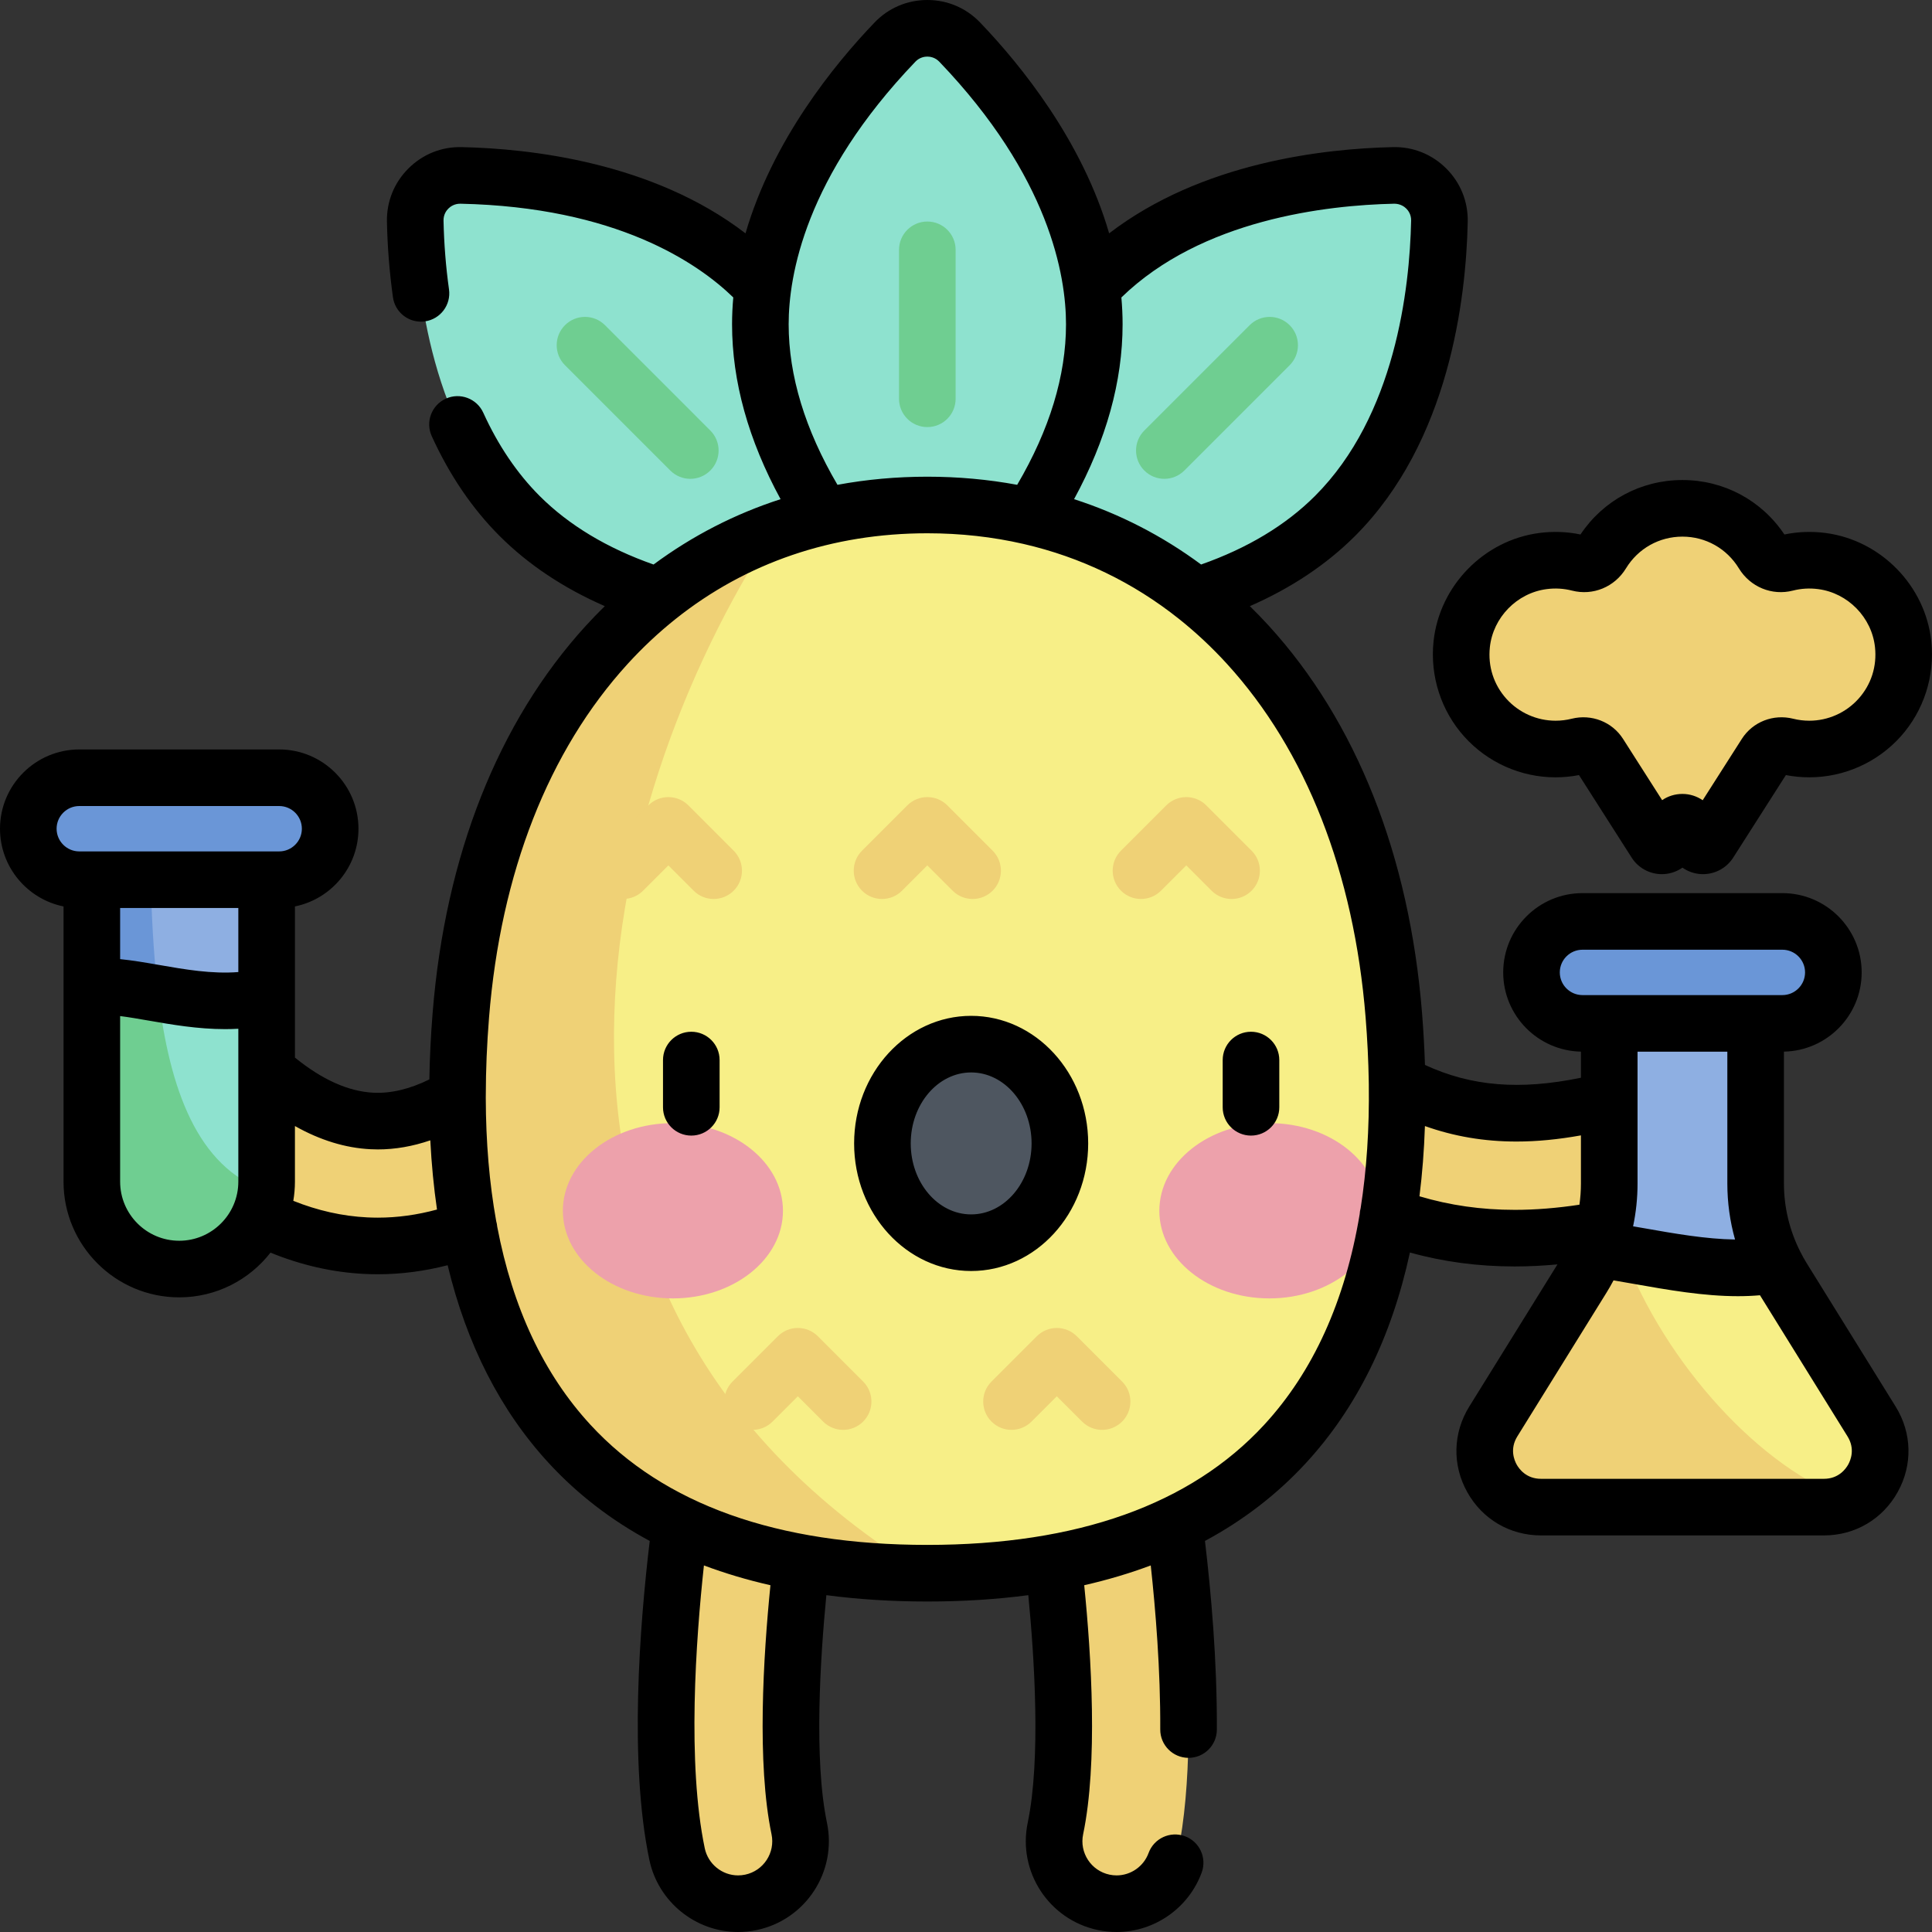 <svg height="512pt" viewBox="0 0 512 512" width="512pt" xmlns="http://www.w3.org/2000/svg"><rect x="0" y="0" width="512" height="512" fill="#333333" stroke="none"/><path d="m195.598 504.5c-7.668 0-14.543-5.359-16.176-13.16-7.543-36.109 1.797-96.664 3.824-106.305 1.887-8.938 10.66-14.656 19.602-12.773 8.938 1.883 14.656 10.656 12.773 19.598-2.371 11.242-9.602 65.02-3.812 92.711 1.867 8.941-3.867 17.707-12.809 19.574-1.145.242-2.281.355-3.402.355zm0 0" fill="#efd176"/><path d="m295.902 504.5c-1.121 0-2.258-.113-3.398-.352-8.941-1.871-14.676-10.633-12.809-19.578 5.785-27.699-1.441-81.469-3.812-92.711-1.887-8.938 3.832-17.715 12.77-19.598 8.938-1.887 17.715 3.832 19.602 12.77 2.031 9.641 11.371 70.188 3.824 106.309-1.629 7.801-8.508 13.16-16.176 13.16zm0 0" fill="#efd176"/><path d="m401.434 328.125c-31.941 0-53.195-14.195-73.395-30.41-7.125-5.723-8.262-16.133-2.543-23.254 5.719-7.125 16.129-8.266 23.254-2.547 25.016 20.09 44.996 31.984 92.852 15.031 8.617-3.051 18.066 1.457 21.117 10.066 3.051 8.613-1.457 18.066-10.07 21.117-19.891 7.047-36.668 9.996-51.215 9.996zm0 0" fill="#efd176"/><path d="m100.141 330.191c-1.062 0-2.117-.027-3.18-.078-24.84-1.223-48.074-16.348-69.051-44.961-5.402-7.367-3.809-17.719 3.559-23.121 7.367-5.398 17.719-3.809 23.121 3.562 14.797 20.176 29.598 30.766 43.996 31.477 16.879.84 32.266-12.211 42.207-23.301 6.098-6.801 16.559-7.367 23.355-1.27 6.805 6.098 7.371 16.555 1.273 23.355-20.191 22.516-42.695 34.336-65.281 34.336zm0 0" fill="#efd176"/><path d="m200.273 74.148c23.273 23.273 27.262 59.504 27.66 78.102.145 6.758-5.379 12.281-12.137 12.137-18.598-.398-54.828-4.387-78.102-27.66-23.273-23.273-27.262-59.504-27.66-78.102-.145-6.758 5.379-12.281 12.137-12.137 18.598.398 54.828 4.383 78.102 27.66zm0 0" fill="#8ee2cf"/><path d="m182.941 126.895c-1.918 0-3.84-.734-5.305-2.199l-27.91-27.91c-2.93-2.93-2.93-7.68 0-10.609 2.93-2.93 7.676-2.93 10.605 0l27.91 27.914c2.93 2.93 2.93 7.676 0 10.605-1.461 1.465-3.383 2.199-5.301 2.199zm0 0" fill="#6fce91"/><path d="m291.227 74.148c-23.273 23.273-27.262 59.504-27.66 78.102-.145 6.758 5.379 12.281 12.137 12.137 18.598-.398 54.828-4.387 78.102-27.66 23.273-23.273 27.262-59.504 27.66-78.102.145-6.758-5.379-12.281-12.137-12.137-18.598.398-54.828 4.383-78.102 27.66zm0 0" fill="#8ee2cf"/><path d="m308.559 126.895c-1.918 0-3.836-.734-5.301-2.199-2.93-2.93-2.93-7.676 0-10.605l27.91-27.91c2.93-2.93 7.68-2.93 10.605 0 2.93 2.926 2.93 7.676 0 10.605l-27.91 27.91c-1.465 1.465-3.383 2.199-5.305 2.199zm0 0" fill="#6fce91"/><path d="m290 85.945c0 32.914-22.801 61.355-35.668 74.785-4.676 4.879-12.488 4.879-17.164 0-12.867-13.43-35.668-41.871-35.668-74.785 0-32.914 22.801-61.355 35.668-74.785 4.676-4.879 12.488-4.879 17.164 0 12.867 13.43 35.668 41.871 35.668 74.785zm0 0" fill="#8ee2cf"/><path d="m245.75 113.18c-4.141 0-7.5-3.355-7.5-7.5v-39.473c0-4.141 3.359-7.5 7.5-7.5 4.145 0 7.5 3.359 7.5 7.5v39.473c0 4.145-3.355 7.5-7.5 7.5zm0 0" fill="#6fce91"/><path d="m245.75 133.828c68.277 0 117.082 53.773 123.625 135.203 6.805 84.703-25.055 147.887-123.625 147.887-98.566 0-130.43-63.184-123.625-147.887 6.543-81.43 55.348-135.203 123.625-135.203zm0 0" fill="#f7ef87"/><path d="m204.938 140.926c-46.359 17.113-77.664 64.047-82.812 128.105-6.785 84.469 24.887 147.527 122.812 147.879-118.859-72.723-86.984-203.926-40-275.984zm0 0" fill="#efd176"/><path d="m207.492 320.867c0-12.828-13.059-23.227-29.164-23.227s-29.164 10.398-29.164 23.227c0 12.824 13.059 23.223 29.164 23.223s29.164-10.398 29.164-23.223zm0 0" fill="#eda1ab"/><path d="m365.562 320.867c0-12.828-13.055-23.227-29.164-23.227-16.105 0-29.16 10.398-29.16 23.227 0 12.824 13.055 23.223 29.16 23.223 16.109 0 29.164-10.398 29.164-23.223zm0 0" fill="#eda1ab"/><path d="m280.879 303.023c0-14.531-10.527-26.312-23.516-26.312-12.984 0-23.512 11.781-23.512 26.312 0 14.527 10.527 26.309 23.512 26.309 12.988 0 23.516-11.781 23.516-26.309zm0 0" fill="#4e5660"/><g fill="#efd176"><path d="m257.754 238.242c-1.918 0-3.84-.734-5.305-2.199l-6.699-6.699-6.699 6.699c-2.93 2.93-7.68 2.93-10.605 0-2.93-2.93-2.93-7.676 0-10.605l12.004-12.004c2.93-2.926 7.676-2.926 10.605 0l12.004 12.004c2.93 2.93 2.93 7.68 0 10.605-1.465 1.465-3.387 2.199-5.305 2.199zm0 0"/><path d="m326.379 238.242c-1.918 0-3.84-.734-5.305-2.199l-6.695-6.699-6.703 6.699c-2.93 2.93-7.68 2.93-10.605 0-2.93-2.93-2.93-7.676 0-10.605l12.004-12.004c1.406-1.406 3.312-2.195 5.305-2.195 1.988 0 3.895.789 5.301 2.195l12.004 12.004c2.93 2.93 2.93 7.68 0 10.605-1.465 1.465-3.383 2.199-5.305 2.199zm0 0"/><path d="m189.129 238.242c-1.918 0-3.84-.734-5.305-2.199l-6.699-6.699-6.699 6.699c-2.93 2.93-7.68 2.93-10.605 0-2.93-2.93-2.93-7.676 0-10.605l12-12.004c2.93-2.926 7.68-2.926 10.609 0l12 12.004c2.93 2.93 2.93 7.68 0 10.605-1.465 1.465-3.383 2.199-5.301 2.199zm0 0"/><path d="m292.066 378.93c-1.918 0-3.84-.734-5.305-2.199l-6.699-6.699-6.699 6.699c-2.93 2.93-7.68 2.93-10.605 0-2.93-2.93-2.93-7.676 0-10.605l12.004-12.004c1.406-1.406 3.312-2.195 5.305-2.195 1.988 0 3.895.789 5.301 2.195l12.004 12.004c2.93 2.93 2.93 7.68 0 10.605-1.465 1.465-3.387 2.199-5.305 2.199zm0 0"/><path d="m223.441 378.93c-1.918 0-3.84-.734-5.305-2.199l-6.699-6.699-6.699 6.699c-2.93 2.93-7.68 2.93-10.605 0-2.93-2.93-2.93-7.676 0-10.605l12.004-12.004c2.926-2.93 7.676-2.93 10.605 0l12 12.004c2.93 2.93 2.93 7.68 0 10.605-1.465 1.465-3.383 2.199-5.301 2.199zm0 0"/></g><path d="m472.348 244.188h-52.969c-7.465 0-13.516 6.051-13.516 13.512 0 7.461 6.051 13.512 13.516 13.512h52.969c7.461 0 13.512-6.051 13.512-13.512 0-7.461-6.051-13.512-13.512-13.512zm0 0" fill="#6a96d7"/><path d="m465.262 313.66v-42.449h-38.797v42.449c0 8.832-2.469 17.492-7.125 24.996l-23.605 38.059c-6.137 9.895.98 22.684 12.625 22.684h75.008c11.645 0 18.762-12.789 12.621-22.684l-23.605-38.059c-4.656-7.504-7.121-16.164-7.121-24.996zm0 0" fill="#8eafe2"/><path d="m73.984 206.109h-52.973c-7.461 0-13.512 6.051-13.512 13.512 0 7.465 6.051 13.516 13.512 13.516h52.973c7.461 0 13.512-6.051 13.512-13.516 0-7.461-6.051-13.512-13.512-13.512zm0 0" fill="#6a96d7"/><path d="m408.359 399.402h75.008c2.676 0 5.109-.684 7.199-1.844-27.527-9.191-57.621-45.957-64.355-79.277-.707 7.207-3.031 14.188-6.871 20.375l-23.605 38.059c-6.137 9.895.98 22.688 12.625 22.688zm0 0" fill="#6a96d7"/><path d="m472.383 338.66c-.707-1.141-1.344-2.312-1.949-3.504-14.688 2.75-31.988-1.949-47.289-4.141-1.039 2.645-2.293 5.211-3.805 7.645l-23.605 38.055c-6.137 9.895.98 22.688 12.625 22.688h75.008c11.645 0 18.762-12.793 12.621-22.688zm0 0" fill="#f7ef87"/><path d="m482.832 148.691c-3.336-.438-6.559-.211-9.562.562-2.34.602-4.781-.461-6.039-2.527-4.391-7.203-12.316-12.012-21.367-12.012-9.055 0-16.977 4.809-21.367 12.012-1.258 2.062-3.699 3.129-6.043 2.527-3.004-.773-6.23-1-9.566-.562-11.312 1.484-20.305 10.699-21.516 22.043-1.605 15.047 10.145 27.77 24.867 27.77 2.105 0 4.145-.262 6.098-.754 2.094-.523 4.297.273 5.457 2.094l14.934 23.402c.844 1.324 2.812 1.195 3.477-.227l1.859-3.973c.715-1.527 2.883-1.527 3.598 0l1.863 3.973c.664 1.422 2.629 1.547 3.473.227l14.934-23.402c1.164-1.82 3.363-2.617 5.461-2.094 1.949.492 3.992.754 6.094.754 14.727 0 26.477-12.723 24.867-27.777-1.211-11.344-10.207-20.555-21.52-22.035zm0 0" fill="#efd176"/><path d="m408.359 399.402h75.008c2.676 0 5.109-.684 7.199-1.844-23.738-7.926-49.383-36.355-60.312-65.402-2.402-.414-4.781-.809-7.109-1.141-1.039 2.641-2.293 5.207-3.805 7.641l-23.605 38.059c-6.137 9.895.98 22.688 12.625 22.688zm0 0" fill="#efd176"/><path d="m47.496 336.312c-12.793 0-23.16-10.371-23.16-23.164v-80.016h46.324v80.016c0 12.793-10.371 23.164-23.164 23.164zm0 0" fill="#8eafe2"/><path d="m47.496 336.312c11.961 0 21.797-9.066 23.027-20.699-25.203-8.586-29.57-45-30.598-82.477h-15.59v80.012c0 12.793 10.367 23.164 23.16 23.164zm0 0" fill="#6a96d7"/><path d="m47.496 336.312c12.793 0 23.164-10.371 23.164-23.164v-49.145c-17.258 4.188-34.754-3.711-46.324-2.453v51.598c0 12.793 10.367 23.164 23.16 23.164zm0 0" fill="#8ee2cf"/><path d="m47.496 336.312c11.961 0 21.797-9.066 23.027-20.699-18.262-6.223-25.586-27.055-28.625-52.324-6.613-1.145-12.629-2.273-17.562-1.738v51.598c0 12.793 10.367 23.164 23.16 23.164zm0 0" fill="#6fce91"/><path d="m478.758 334.703c-.594-.953-1.125-1.934-1.633-2.93-.027-.047-.047-.098-.074-.148-2.805-5.559-4.289-11.699-4.289-17.965v-34.969c11.395-.223 20.598-9.547 20.598-20.992 0-11.586-9.426-21.012-21.012-21.012h-52.973c-11.586 0-21.012 9.426-21.012 21.012 0 11.445 9.207 20.77 20.602 20.992v6.918c-16.215 3.348-29.039 2.293-41.336-3.391-.145-4.5-.402-9.094-.777-13.789-3.348-41.676-17.387-77.152-40.598-102.59-1.641-1.797-3.32-3.527-5.031-5.203 10.949-4.793 20.297-11.02 27.887-18.605 24.961-24.961 29.418-62.871 29.852-83.246.113-5.332-1.898-10.348-5.676-14.121-3.773-3.773-8.809-5.805-14.117-5.676-18.301.395-50.734 4.039-75.234 22.852-7.137-24.559-23.434-44.648-34.188-55.867-3.688-3.852-8.656-5.973-13.996-5.973-5.336 0-10.309 2.121-13.996 5.973-10.754 11.219-27.051 31.309-34.188 55.867-24.504-18.812-56.934-22.461-75.234-22.852-5.352-.129-10.344 1.902-14.117 5.676-3.777 3.773-5.793 8.789-5.676 14.121.141 6.715.68 13.441 1.594 19.992.523 3.75 3.738 6.465 7.418 6.465.348 0 .695-.023 1.047-.074 4.105-.574 6.965-4.363 6.391-8.465-.836-5.973-1.324-12.109-1.453-18.238-.035-1.625.789-2.699 1.285-3.191.492-.496 1.578-1.312 3.191-1.289 41.273.883 62.844 15.648 72.312 24.836-.207 2.348-.324 4.723-.324 7.125 0 15.117 4.332 30.668 12.859 46.34-12.098 3.906-23.379 9.703-33.664 17.316-12.289-4.32-22.441-10.422-30.199-18.176-5.957-5.961-10.98-13.379-14.926-22.051-1.715-3.773-6.164-5.434-9.934-3.723-3.77 1.719-5.438 6.164-3.719 9.934 4.691 10.312 10.738 19.211 17.973 26.445 7.59 7.586 16.938 13.816 27.887 18.605-1.711 1.676-3.391 3.406-5.031 5.203-23.211 25.438-37.25 60.914-40.598 102.59-.484 6.043-.766 11.914-.867 17.629-5.18 2.555-10.16 3.75-14.824 3.52-6.617-.324-13.602-3.461-20.797-9.309v-40.055c9.594-1.941 16.836-10.434 16.836-20.59 0-11.586-9.426-21.012-21.012-21.012h-52.973c-11.586 0-21.012 9.426-21.012 21.012 0 10.156 7.242 18.648 16.836 20.59v21.371.016 51.547c0 16.91 13.754 30.664 30.66 30.664 9.82 0 18.574-4.648 24.188-11.852 8.117 3.316 16.465 5.227 24.91 5.645 1.184.059 2.379.086 3.547.086 6.152 0 12.344-.816 18.488-2.391 5.055 21.02 14.012 38.574 26.848 52.484 7.613 8.246 16.527 15.109 26.707 20.586-2.668 22.352-5.504 58.66-.102 84.504 2.316 11.082 12.203 19.125 23.516 19.125 1.648 0 3.305-.172 4.934-.512 12.977-2.711 21.328-15.473 18.617-28.449-3.52-16.832-1.746-43.957-.156-60.301 8.445 1.113 17.363 1.68 26.758 1.68s18.312-.566 26.758-1.68c1.59 16.34 3.363 43.465-.156 60.301-2.711 12.977 5.641 25.738 18.621 28.449 1.625.34 3.285.512 4.93.512 10.047 0 19.109-6.34 22.559-15.773 1.422-3.887-.578-8.195-4.469-9.617-3.895-1.422-8.195.578-9.617 4.469-1.297 3.543-4.699 5.922-8.473 5.922-.621 0-1.25-.066-1.863-.195-4.883-1.02-8.023-5.82-7.004-10.699 3.93-18.809 2.184-47.188.289-66.004 6.184-1.406 12.059-3.16 17.633-5.246 1.266 11.641 2.594 27.711 2.516 43.457-.023 4.141 3.32 7.516 7.465 7.539h.035c4.125 0 7.48-3.336 7.5-7.465.09-18.195-1.539-36.48-3.152-50.02 10.176-5.473 19.09-12.336 26.703-20.582 13.516-14.648 22.73-33.332 27.613-55.855 8.906 2.477 18.074 3.695 27.793 3.695 3.668 0 7.449-.188 11.305-.547l-23.375 37.684c-4.336 6.996-4.539 15.465-.535 22.652 4 7.195 11.305 11.488 19.535 11.488h75.008c8.227 0 15.531-4.297 19.531-11.484 4.004-7.191 3.801-15.66-.535-22.656zm-415.598-21.555c0 8.637-7.027 15.664-15.664 15.664-8.637 0-15.66-7.027-15.66-15.664v-43.879c2.387.301 4.992.75 7.676 1.219 5.973 1.039 12.875 2.242 20.152 2.242 1.156 0 2.324-.035 3.496-.098zm0-55.543c-6.996.551-14.129-.684-21.074-1.895-3.531-.617-6.953-1.203-10.25-1.531v-13.547h31.324zm-42.148-31.973c-3.316 0-6.012-2.695-6.012-6.012 0-3.312 2.695-6.012 6.012-6.012h52.973c3.312 0 6.012 2.699 6.012 6.012 0 3.316-2.699 6.012-6.012 6.012zm79.129 97.059c-.926 0-1.871-.023-2.812-.07-6.605-.324-13.176-1.809-19.598-4.387.277-1.656.43-3.352.43-5.086v-14.738c6.66 3.754 13.367 5.82 20.055 6.148.641.035 1.277.051 1.922.051 4.574 0 9.219-.809 13.898-2.41.324 6.344.918 12.457 1.773 18.34-5.23 1.422-10.477 2.152-15.668 2.152zm197.359-236.746c0-2.398-.117-4.77-.324-7.113 21.281-20.699 54.367-24.465 72.312-24.848 1.609-.004 2.699.793 3.191 1.289.496.492 1.32 1.566 1.285 3.191-.387 18.125-4.211 51.707-25.465 72.961-7.754 7.754-17.906 13.855-30.195 18.176-10.285-7.613-21.566-13.414-33.664-17.316 8.527-15.672 12.859-31.223 12.859-46.34zm-54.914-69.598c1.125-1.172 2.465-1.348 3.164-1.348s2.043.176 3.168 1.348c29.223 30.5 33.586 56.695 33.586 69.598 0 13.629-4.359 27.918-12.941 42.535-7.68-1.422-15.629-2.152-23.812-2.152-8.18 0-16.129.73-23.812 2.152-8.578-14.617-12.938-28.91-12.938-42.535 0-12.902 4.363-39.098 33.586-69.598zm-45.117 480.457c-.621.129-1.25.195-1.871.195-4.246 0-7.961-3.027-8.832-7.195-4.695-22.457-2.363-55.191-.219-74.949 5.574 2.09 11.449 3.844 17.629 5.246-1.891 18.816-3.641 47.199.289 66.004 1.02 4.879-2.121 9.68-6.996 10.699zm163.109-176.598c-.141.52-.223 1.047-.25 1.57-3.863 23.055-12.324 41.742-25.328 55.832-19.477 21.105-49.504 31.809-89.25 31.809-39.742 0-69.77-10.703-89.246-31.809-12.379-13.41-20.633-30.98-24.734-52.52-.043-.5-.133-1-.277-1.496-1.805-10.031-2.73-20.898-2.758-32.602.02-.293.023-.586.008-.879.008-6.57.289-13.395.859-20.484 3.082-38.328 15.781-70.723 36.727-93.68 3.98-4.359 8.211-8.32 12.676-11.883.02-.016.043-.035.062-.051 18.699-14.895 41.445-22.688 66.684-22.688 8.805 0 17.309.949 25.441 2.816.023.004.047.012.07.016 15.145 3.488 29.008 10.168 41.16 19.848.027.02.051.043.078.062 4.461 3.559 8.695 7.52 12.672 11.879 20.945 22.957 33.645 55.352 36.727 93.68.473 5.859.746 11.539.836 17.047-.008.227-.004.457.012.684.156 11.77-.574 22.719-2.168 32.848zm52.785-62.508c0-3.312 2.699-6.012 6.012-6.012h52.973c3.312 0 6.012 2.699 6.012 6.012 0 3.316-2.695 6.012-6.012 6.012h-52.973c-3.312 0-6.012-2.695-6.012-6.012zm46.438 70.785c-7.695-.102-16.074-1.574-24.258-3.02-.91-.16-1.84-.316-2.758-.477.781-3.707 1.18-7.504 1.18-11.328v-34.949h23.797v34.949c0 5.039.691 10.023 2.039 14.824zm-58.367-7.859c-8.883 0-17.199-1.195-25.262-3.594.75-5.969 1.23-12.176 1.449-18.613 7.699 2.738 15.676 4.102 24.258 4.102 5.426 0 11.098-.555 17.086-1.633v12.773c0 1.883-.137 3.754-.398 5.602-5.945.898-11.691 1.363-17.133 1.363zm88.359 67.496c-.633 1.137-2.523 3.781-6.426 3.781h-75.008c-3.906 0-5.797-2.645-6.43-3.781-.633-1.137-1.879-4.137.176-7.453l23.609-38.059c.668-1.078 1.301-2.18 1.891-3.297 1.738.293 3.508.605 5.332.926 9.141 1.613 18.5 3.266 27.641 3.266 1.953 0 3.898-.082 5.832-.246l23.207 37.41c2.059 3.316.809 6.316.176 7.453zm-232.43-118.91c-17.098 0-31.012 15.168-31.012 33.812 0 18.641 13.914 33.809 31.012 33.809 17.102 0 31.016-15.168 31.016-33.809 0-18.645-13.914-33.812-31.016-33.812zm0 52.621c-8.828 0-16.012-8.438-16.012-18.809 0-10.375 7.184-18.812 16.012-18.812s16.016 8.438 16.016 18.812c0 10.371-7.184 18.809-16.016 18.809zm130.691-126.613c6.16 6.852 14.977 10.785 24.184 10.785 2.09 0 4.168-.203 6.207-.598l13.961 21.875c1.746 2.742 4.77 4.383 7.996 4.383.203 0 .414-.004.621-.02 1.77-.117 3.438-.723 4.84-1.707 1.402.984 3.066 1.59 4.84 1.707 3.449.223 6.754-1.445 8.613-4.363l13.961-21.875c2.039.395 4.121.594 6.207.594 9.211 0 18.027-3.934 24.188-10.785 6.156-6.852 9.125-16.066 8.137-25.285-1.57-14.699-13.348-26.758-28.004-28.68-3.68-.48-7.348-.348-10.922.395-6.059-9.062-16.059-14.43-27.02-14.43-10.965 0-20.965 5.367-27.02 14.43-3.578-.746-7.246-.875-10.934-.395-14.652 1.922-26.43 13.988-28 28.688-.98 9.219 1.988 18.434 8.145 25.281zm6.773-23.688c.844-7.895 7.164-14.375 15.035-15.406 2.285-.301 4.547-.168 6.727.391 5.551 1.426 11.297-.941 14.309-5.887 3.211-5.27 8.805-8.414 14.965-8.414 6.156 0 11.75 3.145 14.961 8.414 3.016 4.945 8.766 7.312 14.312 5.887 2.176-.559 4.438-.691 6.723-.391 7.867 1.031 14.191 7.508 15.035 15.398.543 5.066-1.012 9.922-4.379 13.664-3.32 3.695-8.07 5.812-13.031 5.812-1.445 0-2.879-.176-4.266-.523-5.266-1.324-10.73.82-13.609 5.332l-10.379 16.266c-1.555-1.066-3.418-1.672-5.367-1.672h-.004c-1.977 0-3.836.59-5.375 1.652l-10.367-16.246c-2.879-4.508-8.348-6.652-13.609-5.332-1.387.348-2.82.523-4.266.523-4.961 0-9.711-2.117-13.031-5.809-3.367-3.742-4.922-8.594-4.383-13.66zm-63.301 101.895c-4.145 0-7.5 3.359-7.5 7.5v12.52c0 4.141 3.355 7.5 7.5 7.5 4.141 0 7.5-3.359 7.5-7.5v-12.52c0-4.141-3.359-7.5-7.5-7.5zm-148.324 0c-4.141 0-7.5 3.359-7.5 7.5v12.52c0 4.141 3.359 7.5 7.5 7.5 4.145 0 7.5-3.359 7.5-7.5v-12.52c0-4.141-3.355-7.5-7.5-7.5zm0 0"/></svg>